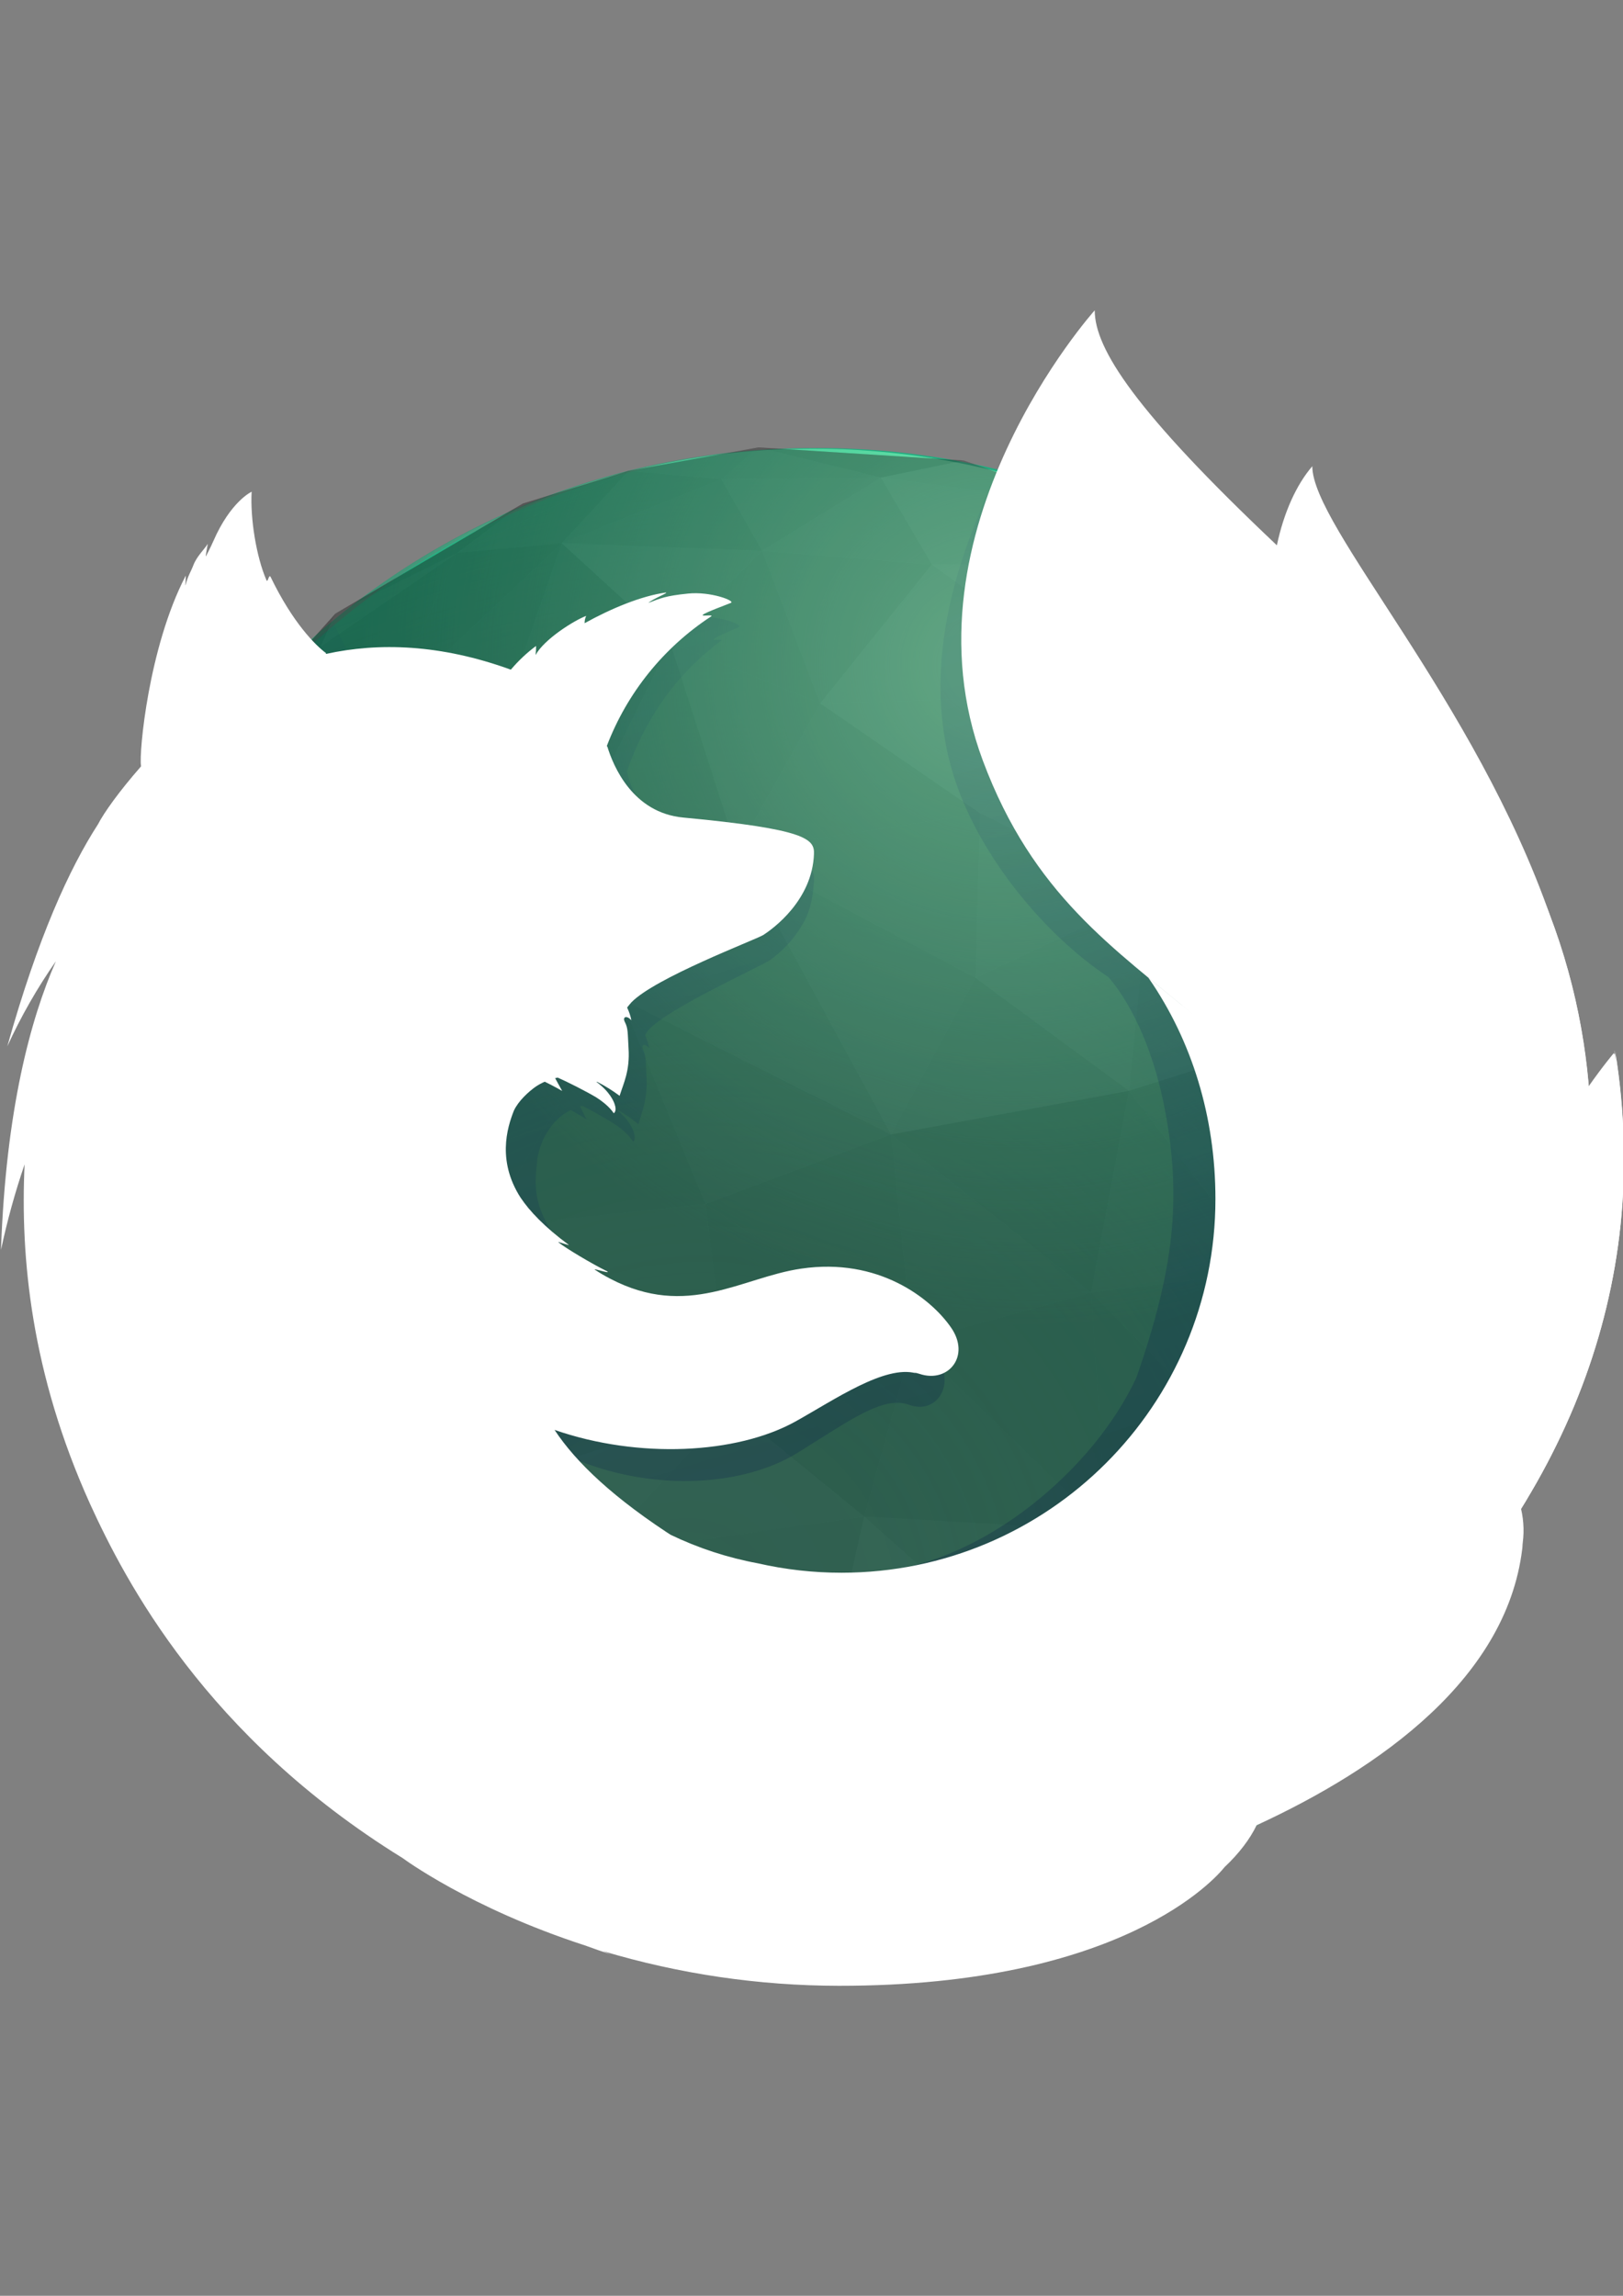 <?xml version="1.0" encoding="utf-8"?>
<!-- Generator: Adobe Illustrator 16.0.0, SVG Export Plug-In . SVG Version: 6.00 Build 0)  -->
<!DOCTYPE svg PUBLIC "-//W3C//DTD SVG 1.1//EN" "http://www.w3.org/Graphics/SVG/1.1/DTD/svg11.dtd">
<svg version="1.1" xmlns="http://www.w3.org/2000/svg" xmlns:xlink="http://www.w3.org/1999/xlink" x="0px" y="0px"
	 width="595.281px" height="841.891px" viewBox="0 0 595.281 841.891" enable-background="new 0 0 595.281 841.891"
	 xml:space="preserve">
<rect x="0" y="0" width="595.281" height="841.891" fill="#808080" stroke="none"/>
<g id="svg2" inkscape:version="0.48.0 r9654" sodipodi:docname="firefox-logo-focus.svg" xmlns:dc="http://purl.org/dc/elements/1.1/" xmlns:cc="http://creativecommons.org/ns#" xmlns:rdf="http://www.w3.org/1999/02/22-rdf-syntax-ns#" xmlns:svg="http://www.w3.org/2000/svg" xmlns:sodipodi="http://sodipodi.sourceforge.net/DTD/sodipodi-0.dtd" xmlns:inkscape="http://www.inkscape.org/namespaces/inkscape">
	<path id="path71" inkscape:connector-curvature="0" fill="#3F9276" d="M297.788,721.279c153.126,0,277.169-124.717,277.169-278.48
		c0-153.763-124.043-278.48-277.019-278.48c-152.977,0-277.02,124.679-277.02,278.462
		C20.605,596.713,144.811,721.279,297.788,721.279z"/>
	
		<radialGradient id="path73_1_" cx="-7861.732" cy="7725.664" r="650.779" fx="-7902.498" fy="7725.664" gradientTransform="matrix(0.768 0 0 -0.762 6319.355 6475.202)" gradientUnits="userSpaceOnUse">
		<stop  offset="0.03" style="stop-color:#17B280;stop-opacity:0"/>
		<stop  offset="0.15" style="stop-color:#17B280;stop-opacity:0.01"/>
		<stop  offset="0.26" style="stop-color:#17B280;stop-opacity:0.06"/>
		<stop  offset="0.37" style="stop-color:#17B280;stop-opacity:0.13"/>
		<stop  offset="0.48" style="stop-color:#17B280;stop-opacity:0.24"/>
		<stop  offset="0.59" style="stop-color:#17B280;stop-opacity:0.37"/>
		<stop  offset="0.69" style="stop-color:#17B280;stop-opacity:0.54"/>
		<stop  offset="0.8" style="stop-color:#17B280;stop-opacity:0.74"/>
		<stop  offset="0.9" style="stop-color:#17B280;stop-opacity:0.96"/>
		<stop  offset="0.92" style="stop-color:#17B280"/>
	</radialGradient>
	<path id="path73" inkscape:connector-curvature="0" fill="url(#path73_1_)" d="M300.218,721.279
		c153.127,0,277.17-124.717,277.17-278.48s-124.043-278.481-277.02-278.481c-152.977,0-277.02,124.68-277.02,278.461
		C23.037,596.713,147.242,721.279,300.218,721.279L300.218,721.279z"/>
	
		<radialGradient id="path75_1_" cx="-7584.857" cy="8881.543" r="650.782" fx="-7625.623" fy="8881.543" gradientTransform="matrix(0.768 0 0 -0.762 6218.011 7011.593)" gradientUnits="userSpaceOnUse">
		<stop  offset="0.03" style="stop-color:#7BF0B6"/>
		<stop  offset="0.11" style="stop-color:#7BF0B6;stop-opacity:0.81"/>
		<stop  offset="0.25" style="stop-color:#7BF0B6;stop-opacity:0.47"/>
		<stop  offset="0.36" style="stop-color:#7BF0B6;stop-opacity:0.22"/>
		<stop  offset="0.45" style="stop-color:#7BF0B6;stop-opacity:0.06"/>
		<stop  offset="0.49" style="stop-color:#7BF0B6;stop-opacity:0"/>
	</radialGradient>
	<path id="path75" inkscape:connector-curvature="0" fill="url(#path75_1_)" d="M297.852,721.48
		c153.126,0,277.169-124.717,277.169-278.48c0-153.763-124.043-278.48-277.02-278.48S20.98,289.199,20.98,442.981
		C20.668,596.914,144.874,721.48,297.852,721.48z"/>
	
		<linearGradient id="path79_1_" gradientUnits="userSpaceOnUse" x1="810.367" y1="179.274" x2="810.367" y2="179.274" gradientTransform="matrix(0.624 0 0 -0.624 0.186 727.471)">
		<stop  offset="0" style="stop-color:#000F43;stop-opacity:0.3"/>
		<stop  offset="0.35" style="stop-color:#00165A;stop-opacity:0.17"/>
		<stop  offset="1" style="stop-color:#002079;stop-opacity:0"/>
	</linearGradient>
	<path id="path79" inkscape:connector-curvature="0" opacity="0.4" fill="url(#path79_1_)" enable-background="new    " d="
		M506.179,615.532"/>
	
		<linearGradient id="path81_1_" gradientUnits="userSpaceOnUse" x1="810.367" y1="179.274" x2="810.367" y2="179.274" gradientTransform="matrix(0.624 0 0 -0.624 0.186 727.471)">
		<stop  offset="0" style="stop-color:#000F43;stop-opacity:0.4"/>
		<stop  offset="0.48" style="stop-color:#001962;stop-opacity:0.17"/>
		<stop  offset="1" style="stop-color:#002079;stop-opacity:0"/>
	</linearGradient>
	<path id="path81" inkscape:connector-curvature="0" opacity="0.4" fill="url(#path81_1_)" enable-background="new    " d="
		M506.179,615.532"/>
	
		<radialGradient id="path83_1_" cx="535.137" cy="585.17" r="654.235" gradientTransform="matrix(0.624 0 0 -0.624 0.186 727.471)" gradientUnits="userSpaceOnUse">
		<stop  offset="0.78" style="stop-color:#FFFFFF"/>
		<stop  offset="1" style="stop-color:#FFFFFF"/>
	</radialGradient>
	<path id="path83" inkscape:connector-curvature="0" fill="url(#path83_1_)" d="M559.572,549.908
		c0.655-1.087,1.301-2.176,1.93-3.267l0.08-0.144c0.625-1.081,1.248-2.167,1.873-3.247l0.082-0.15
		c0.623-1.079,1.211-2.166,1.805-3.259l0.105-0.192c0.586-1.081,1.162-2.154,1.729-3.234l0.105-0.2
		c0.569-1.082,1.127-2.162,1.674-3.24l0.117-0.236c0.543-1.074,1.073-2.148,1.604-3.229l0.131-0.269
		c0.519-1.067,1.037-2.143,1.543-3.216l0.138-0.301c0.5-1.066,0.992-2.129,1.475-3.195l0.148-0.331
		c0.475-1.055,0.944-2.112,1.412-3.18l0.161-0.373c0.455-1.05,0.898-2.1,1.343-3.153l0.17-0.418c0.418-1.043,0.83-2.086,1.248-3.122
		l0.174-0.443c0.42-1.043,0.824-2.08,1.219-3.122l0.182-0.48c0.396-1.027,0.777-2.068,1.148-3.121l0.188-0.525
		c0.365-1.022,0.729-2.05,1.086-3.078l0.188-0.549c0.35-1.021,0.693-2.042,1.029-3.065l0.188-0.624
		c0.332-1.013,0.625-2.023,0.969-3.041l0.188-0.624c0.305-1.006,0.623-2.012,0.904-3.022l0.188-0.668
		c0.287-0.999,0.574-1.998,0.85-2.997c0.068-0.243,0.132-0.487,0.193-0.737c0.269-0.979,0.531-1.96,0.781-2.945
		c0.068-0.264,0.131-0.525,0.199-0.793c0.244-0.968,0.485-1.937,0.725-2.91c0.068-0.281,0.131-0.563,0.193-0.843
		c0.225-0.955,0.448-1.917,0.662-2.872l0.188-0.881c0.205-0.949,0.412-1.873,0.623-2.854c0.063-0.306,0.119-0.624,0.182-0.918
		c0.188-0.942,0.381-1.873,0.558-2.834c0.063-0.318,0.11-0.625,0.174-0.962c0.176-0.931,0.344-1.873,0.506-2.804l0.168-1.013
		c0.156-0.924,0.307-1.873,0.451-2.766c0.055-0.35,0.1-0.706,0.154-1.056c0.139-0.911,0.274-1.823,0.399-2.741
		c0.051-0.374,0.094-0.749,0.146-1.123c0.116-0.895,0.235-1.792,0.342-2.691c0.051-0.394,0.088-0.787,0.133-1.181
		c0.1-0.88,0.205-1.761,0.299-2.647c0.043-0.418,0.082-0.836,0.119-1.247c0.086-0.862,0.168-1.725,0.242-2.586
		c0.039-0.432,0.07-0.867,0.102-1.299c0.068-0.854,0.144-1.705,0.199-2.561c0.031-0.449,0.058-0.898,0.08-1.35
		c0.057-0.843,0.113-1.686,0.156-2.496c0-0.47,0.045-0.943,0.063-1.411c0.037-0.824,0.082-1.648,0.113-2.498
		c0-0.487,0-0.975,0.043-1.461c0-0.818,0.057-1.63,0.068-2.447v-7.83c0-0.562,0-1.124-0.037-1.686c0-0.755,0-1.505-0.049-2.267
		c0-0.587-0.045-1.167-0.063-1.754c0-0.737-0.051-1.474-0.082-2.21c0-0.593-0.063-1.18-0.094-1.773
		c-0.037-0.737-0.074-1.467-0.119-2.204c-0.037-0.625-0.086-1.249-0.131-1.873c-0.043-0.625-0.094-1.417-0.148-2.129
		c-0.057-0.712-0.112-1.311-0.17-1.967c-0.057-0.655-0.11-1.361-0.174-2.042c-0.063-0.681-0.145-1.38-0.213-2.067
		s-0.131-1.299-0.199-1.955c-0.067-0.655-0.176-1.467-0.264-2.198c-0.074-0.625-0.143-1.249-0.217-1.835
		c-0.107-0.843-0.228-1.686-0.344-2.529c-0.068-0.506-0.132-1.012-0.207-1.518c-0.193-1.355-0.406-2.71-0.623-4.064
		c-0.332-2.036,0.131,1.055,0.272,3.009c-0.262-1.648-0.449-2.56-0.449-2.56s-3.803,4.415-9.516,12.569"/>
	<polygon opacity="0.24" fill="#1B1B1B" points="571.682,386.042 559.027,343.931 522.836,275.447 481.441,231.691 437.486,200.228 
		399.324,185.206 353.537,168.876 278.15,164.061 230.612,172.665 191.822,184.627 122.995,225.019 79.975,273.135 40.312,337.738 
		24.711,392.715 21.795,476.121 36.667,532.991 69.477,597.737 92.616,629.014 124.615,658.428 164.577,685.536 213.859,707.03 
		296.324,716.737 339.389,717.939 403.119,699.94 460.084,668.589 496.736,637.238 525.154,603.239 565.334,524.369 574.205,470.42 
			"/>
	<polygon opacity="0.24" fill="#363636" points="279.527,201.966 245.771,235.554 300.842,257.939 	"/>
	<polygon opacity="0.24" fill="#424242" points="300.842,257.939 279.527,201.966 341.813,206.994 	"/>
	<polygon opacity="0.24" fill="#515151" points="300.842,257.939 407.469,254.7 341.813,206.994 	"/>
	<polygon opacity="0.24" fill="#5E5E5E" points="407.469,254.7 341.813,206.994 399.549,206.639 	"/>
	<polygon opacity="0.24" fill="#6B6B6B" points="407.469,254.7 468.184,250.725 399.549,206.639 	"/>
	<polygon opacity="0.24" fill="#585858" points="468.184,250.725 399.549,206.639 433.666,202.994 	"/>
	<polygon opacity="0.24" fill="#5E5E5E" points="468.184,250.725 433.666,202.994 481.441,231.691 	"/>
	<polygon opacity="0.24" fill="#515151" points="513.889,279.952 468.184,250.725 481.441,231.691 	"/>
	<polygon opacity="0.24" fill="#494949" points="468.184,250.725 460.539,283.422 502.344,300.175 	"/>
	<polygon opacity="0.24" fill="#454545" points="468.184,250.725 513.889,279.952 502.344,300.175 	"/>
	<polygon opacity="0.24" fill="#5E5E5E" points="407.469,254.7 468.184,250.725 460.539,283.422 	"/>
	<polygon opacity="0.24" fill="#585858" points="407.469,254.7 460.539,283.422 421.236,328.561 	"/>
	<polygon opacity="0.24" fill="#4F4F4F" points="407.469,254.7 359.5,298.238 421.236,328.561 	"/>
	<polygon opacity="0.24" fill="#4F4F4F" points="300.842,257.939 407.469,254.7 359.5,298.238 	"/>
	<polygon opacity="0.24" fill="#515151" points="421.236,328.561 460.539,283.422 489.572,339.881 	"/>
	<polygon opacity="0.24" fill="#474747" points="460.539,283.422 489.572,339.881 502.344,300.175 	"/>
	<polygon opacity="0.24" fill="#3E3E3E" points="489.572,339.881 502.344,300.175 532.76,372.722 	"/>
	<polygon opacity="0.24" fill="#343434" points="502.344,300.175 548.697,334.218 532.76,372.722 	"/>
	<polygon opacity="0.24" fill="#373737" points="502.344,300.175 548.697,334.218 513.889,279.952 	"/>
	<polygon opacity="0.24" fill="#2F2F2F" points="513.889,279.952 522.836,275.447 548.697,334.218 	"/>
	<polygon opacity="0.24" fill="#161616" points="548.697,334.218 559.027,343.931 522.836,275.447 	"/>
	<polygon opacity="0.24" fill="#3B3B3B" points="513.889,279.952 522.836,275.447 481.441,231.691 	"/>
	<polygon opacity="0.24" fill="#181818" points="569.357,418.944 559.027,343.931 571.682,386.042 569.189,418.944 	"/>
	<polygon opacity="0.24" fill="#1B1B1B" points="548.697,334.218 569.357,418.944 559.027,343.931 	"/>
	<polygon opacity="0.24" fill="#161616" points="532.76,372.722 569.357,418.944 548.697,334.218 	"/>
	<polygon opacity="0.24" fill="#202020" points="569.189,418.944 571.682,386.042 574.205,470.42 569.357,418.944 	"/>
	<polygon opacity="0.24" fill="#343434" points="563.227,485.622 574.205,470.42 569.357,418.944 	"/>
	<polygon opacity="0.24" fill="#343434" points="565.334,524.369 556.555,528.611 574.205,470.42 	"/>
	<polygon opacity="0.24" fill="#272727" points="556.555,528.611 574.205,470.42 563.227,485.622 	"/>
	<polygon opacity="0.24" fill="#202020" points="563.227,485.622 569.357,418.944 550.555,441.188 	"/>
	<polygon opacity="0.24" fill="#2F2F2F" points="556.555,528.611 563.227,485.622 526.961,546.742 	"/>
	<polygon opacity="0.24" fill="#1B1B1B" points="532.76,372.722 569.357,418.944 550.555,441.188 	"/>
	<polygon opacity="0.24" fill="#1F1F1F" points="563.227,485.622 550.555,441.188 531.434,495.921 	"/>
	<polygon opacity="0.24" fill="#222222" points="526.961,546.742 563.227,485.622 531.434,495.921 	"/>
	<polygon opacity="0.24" fill="#3B3B3B" points="525.154,603.239 565.334,524.369 556.555,528.611 	"/>
	<polygon opacity="0.24" fill="#3B3B3B" points="525.154,603.239 556.555,528.611 527.178,583.009 	"/>
	<polygon opacity="0.24" fill="#2B2B2B" points="527.178,583.009 556.555,528.611 526.961,546.742 	"/>
	<polygon opacity="0.24" fill="#343434" points="496.736,637.238 527.178,583.009 525.154,603.239 	"/>
	<polyline opacity="0.24" fill="#444444" points="458.002,655.101 496.736,637.238 460.084,668.589 458.002,655.101 	"/>
	<polygon opacity="0.24" fill="#343434" points="496.736,637.238 527.178,583.009 458.002,655.101 	"/>
	<polygon opacity="0.24" fill="#353535" points="458.002,655.101 460.084,668.589 427.779,678.607 	"/>
	<polygon opacity="0.24" fill="#444444" points="403.119,699.94 427.779,678.607 460.084,668.589 	"/>
	<polygon opacity="0.24" fill="#444444" points="403.119,699.94 427.779,678.607 347.631,708.576 	"/>
	<polygon opacity="0.24" fill="#444444" points="339.389,717.939 403.119,699.94 347.631,708.576 	"/>
	<polygon opacity="0.24" fill="#444444" points="296.324,716.737 339.389,717.939 347.631,708.576 	"/>
	<polygon opacity="0.24" fill="#4F4F4F" points="213.859,707.03 209.155,699.511 296.324,716.737 	"/>
	<polygon opacity="0.24" fill="#3F3F3F" points="213.859,707.03 209.155,699.511 164.577,685.536 	"/>
	<polygon opacity="0.24" fill="#3F3F3F" points="124.615,658.428 92.616,629.014 164.577,685.536 	"/>
	<polygon opacity="0.24" fill="#464646" points="92.616,629.014 69.477,597.737 84.847,602.809 	"/>
	<polygon opacity="0.24" fill="#3B3B3B" points="92.616,629.014 164.577,685.536 141.039,655.443 	"/>
	<polygon opacity="0.24" fill="#3F3F3F" points="92.616,629.014 141.039,655.443 84.847,602.809 	"/>
	<polygon opacity="0.24" fill="#353535" points="141.039,655.443 209.155,699.511 164.577,685.536 	"/>
	<polygon opacity="0.24" fill="#3B3B3B" points="141.039,655.443 209.155,699.511 210.283,673.599 	"/>
	<polygon opacity="0.24" fill="#3B3B3B" points="246.182,690.427 209.155,699.511 210.283,673.599 	"/>
	<polygon opacity="0.24" fill="#515151" points="84.847,602.809 69.477,597.737 59.196,551.583 	"/>
	<polygon opacity="0.24" fill="#6B6B6B" points="69.477,597.737 36.667,532.991 59.196,551.583 	"/>
	<polyline opacity="0.24" fill="#4F4F4F" points="25.876,463.292 59.196,551.583 36.667,532.991 	"/>
	<polygon opacity="0.24" fill="#555555" points="36.667,532.991 21.795,476.121 25.876,463.292 	"/>
	<polygon opacity="0.24" fill="#323232" points="25.876,463.292 21.795,476.121 24.711,392.715 	"/>
	<polygon opacity="0.24" fill="#272727" points="40.312,337.738 50.518,333.944 24.711,392.715 	"/>
	<polygon opacity="0.24" fill="#2F2F2F" points="24.711,392.715 44.25,389.07 50.518,333.944 	"/>
	<polygon opacity="0.24" fill="#353535" points="25.876,463.292 24.711,392.715 44.25,389.07 	"/>
	<polygon opacity="0.24" fill="#333333" points="44.25,389.07 42.935,449.293 25.876,463.292 	"/>
	<polygon opacity="0.24" fill="#262626" points="79.975,273.135 50.518,333.944 40.312,337.738 	"/>
	<polygon opacity="0.24" fill="#0C0C0C" points="79.975,273.135 117.6,237.118 122.995,225.019 	"/>
	<polygon opacity="0.24" fill="#212121" points="122.995,225.019 167.76,202.708 117.6,237.118 	"/>
	<polyline opacity="0.24" fill="#111111" points="122.995,225.019 191.822,184.627 167.76,202.708 122.995,225.019 	"/>
	<polygon opacity="0.24" fill="#1F1F1F" points="167.76,202.708 230.612,172.665 191.822,184.627 	"/>
	<polygon opacity="0.24" fill="#1F1F1F" points="230.612,172.665 206.04,199.206 167.76,202.708 	"/>
	<polygon opacity="0.24" fill="#2A2A2A" points="206.04,199.206 264.586,175.73 230.612,172.665 	"/>
	<polygon opacity="0.24" fill="#323232" points="278.15,164.061 230.612,172.665 264.586,175.73 	"/>
	<polyline opacity="0.24" fill="#393939" points="323.109,175.145 264.586,175.73 278.15,164.061 	"/>
	<polygon opacity="0.24" fill="#2A2A2A" points="278.15,164.061 353.537,168.876 323.109,175.145 	"/>
	<polygon opacity="0.24" fill="#515151" points="323.109,175.145 353.537,168.876 399.324,185.206 	"/>
	<polygon opacity="0.24" fill="#4C4C4C" points="433.666,202.994 399.324,185.206 437.486,200.228 	"/>
	<polygon opacity="0.24" fill="#4E4E4E" points="433.666,202.994 437.486,200.228 481.441,231.691 	"/>
	<polygon opacity="0.24" fill="#444444" points="209.155,699.511 296.324,716.737 246.182,690.427 	"/>
	<polygon opacity="0.24" fill="#3B3B3B" points="296.324,716.737 246.182,690.427 295.252,681.262 	"/>
	<polygon opacity="0.24" fill="#444444" points="347.631,708.576 296.324,716.737 295.252,681.262 	"/>
	<polygon opacity="0.24" fill="#404040" points="347.631,708.576 295.252,681.262 367.438,661.816 	"/>
	<polyline opacity="0.24" fill="#444444" points="427.779,678.607 347.631,708.576 367.438,661.816 	"/>
	<polygon opacity="0.24" fill="#353535" points="427.779,678.607 431.443,631.817 367.438,661.816 	"/>
	<polygon opacity="0.24" fill="#3B3B3B" points="427.779,678.607 431.443,631.817 458.002,655.101 	"/>
	<polygon opacity="0.24" fill="#353535" points="458.002,655.101 431.443,631.817 495.615,589.059 	"/>
	<polygon opacity="0.24" fill="#444444" points="458.002,655.101 495.615,589.059 527.178,583.009 	"/>
	<polygon opacity="0.24" fill="#222222" points="527.178,583.009 526.961,546.742 495.615,589.059 	"/>
	<polyline opacity="0.24" fill="#565656" points="399.324,185.206 399.549,206.639 433.666,202.994 	"/>
	<polygon opacity="0.24" fill="#555555" points="399.549,206.639 399.324,185.206 323.109,175.145 	"/>
	<polygon opacity="0.24" fill="#555555" points="323.109,175.145 341.813,206.994 399.549,206.639 	"/>
	<polygon opacity="0.24" fill="#454545" points="323.109,175.145 341.813,206.994 279.527,201.966 	"/>
	<polygon opacity="0.24" fill="#3B3B3B" points="264.586,175.73 279.527,201.966 323.109,175.145 	"/>
	<polygon opacity="0.24" fill="#303030" points="206.04,199.206 264.586,175.73 279.527,201.966 	"/>
	<polygon opacity="0.24" fill="#3B3B3B" points="245.771,235.554 206.04,199.206 279.527,201.966 	"/>
	<polygon opacity="0.24" fill="#121212" points="167.76,202.708 117.6,237.118 141.369,260.014 	"/>
	<polygon opacity="0.24" fill="#111111" points="206.04,199.206 141.369,260.014 167.76,202.708 	"/>
	<polygon opacity="0.24" fill="#171717" points="141.369,260.014 182.632,266.899 206.04,199.206 	"/>
	<polygon opacity="0.24" fill="#212121" points="182.632,266.899 206.04,199.206 245.771,235.554 	"/>
	<polygon opacity="0.24" fill="#111111" points="79.975,273.135 82.492,297.602 117.6,237.118 	"/>
	<polygon opacity="0.24" fill="#202020" points="50.518,333.944 79.975,273.135 82.492,297.602 	"/>
	<polygon opacity="0.24" fill="#141414" points="82.492,297.602 117.6,237.118 141.369,260.014 	"/>
	<polygon opacity="0.24" fill="#232323" points="80.367,350.037 82.492,297.602 50.518,333.944 	"/>
	<polygon opacity="0.24" fill="#202020" points="80.367,350.037 82.492,297.602 123.979,331.371 	"/>
	<polygon opacity="0.24" fill="#191919" points="123.979,331.371 141.369,260.014 82.492,297.602 	"/>
	<polygon opacity="0.24" fill="#111111" points="123.979,331.371 141.369,260.014 182.632,266.899 	"/>
	<polygon opacity="0.24" fill="#262626" points="44.25,389.07 50.518,333.944 80.367,350.037 	"/>
	<polygon opacity="0.24" fill="#3D3D3D" points="59.196,551.583 42.935,449.293 25.876,463.292 	"/>
	<polygon opacity="0.24" fill="#444444" points="84.847,602.809 59.196,551.583 86.685,555.452 	"/>
	<polygon opacity="0.24" fill="#404040" points="59.196,551.583 86.685,555.452 67.439,510.394 	"/>
	<polygon opacity="0.24" fill="#303030" points="59.196,551.583 42.935,449.293 67.439,510.394 	"/>
	<polygon opacity="0.24" fill="#333333" points="84.847,602.809 113.737,608.385 86.685,555.452 	"/>
	<polygon opacity="0.24" fill="#353535" points="84.847,602.809 141.039,655.443 113.737,608.385 	"/>
	<polygon opacity="0.24" fill="#444444" points="141.039,655.443 161.368,635.843 113.737,608.385 	"/>
	<polygon opacity="0.24" fill="#3B3B3B" points="141.039,655.443 210.283,673.599 161.368,635.843 	"/>
	<polygon opacity="0.24" fill="#444444" points="210.283,673.599 246.182,690.427 295.252,681.262 	"/>
	<polygon opacity="0.24" fill="#343434" points="210.283,673.599 233.752,624.329 295.252,681.262 	"/>
	<polygon opacity="0.24" fill="#2F2F2F" points="42.935,449.293 83.04,449.236 44.25,389.07 	"/>
	<polygon opacity="0.24" fill="#202020" points="44.25,389.07 83.04,449.236 80.367,350.037 	"/>
	<polygon opacity="0.24" fill="#3B3B3B" points="42.935,449.293 67.439,510.394 83.04,449.236 	"/>
	<polygon opacity="0.24" fill="#313131" points="67.439,510.394 83.04,449.236 102.435,497.56 	"/>
	<polygon opacity="0.24" fill="#333333" points="86.685,555.452 102.435,497.56 67.439,510.394 	"/>
	<polygon opacity="0.24" fill="#343434" points="86.685,555.452 161.057,601.663 102.435,497.56 	"/>
	<polygon opacity="0.24" fill="#3B3B3B" points="113.737,608.385 161.057,601.663 86.685,555.452 	"/>
	<polygon opacity="0.24" fill="#404040" points="161.368,635.843 161.057,601.663 113.737,608.385 	"/>
	<polygon opacity="0.24" fill="#343434" points="161.368,635.843 161.057,601.663 233.752,624.329 	"/>
	<polygon opacity="0.24" fill="#343434" points="161.368,635.843 210.283,673.599 233.752,624.329 	"/>
	<polygon opacity="0.24" fill="#2C2C2C" points="295.252,681.262 301.428,625.102 233.752,624.329 	"/>
	<polygon opacity="0.24" fill="#373737" points="295.252,681.262 301.428,625.102 367.438,661.816 	"/>
	<polygon opacity="0.24" fill="#292929" points="367.438,661.816 364.871,598.685 301.428,625.102 	"/>
	<polygon opacity="0.24" fill="#343434" points="367.438,661.816 364.871,598.685 431.443,631.817 	"/>
	<polygon opacity="0.24" fill="#202020" points="364.871,598.685 406.061,561.277 431.443,631.817 	"/>
	<polygon opacity="0.24" fill="#1B1B1B" points="431.443,631.817 462.582,537.26 406.061,561.277 	"/>
	<polygon opacity="0.24" fill="#2F2F2F" points="495.615,589.059 431.443,631.817 462.582,537.26 	"/>
	<polygon opacity="0.24" fill="#222222" points="495.615,589.059 526.961,546.742 462.582,537.26 	"/>
	<polygon opacity="0.24" fill="#171717" points="526.961,546.742 462.582,537.26 531.434,495.921 	"/>
	<polyline opacity="0.24" fill="#181818" points="550.555,441.188 505.752,409.207 531.434,495.921 550.555,441.188 	"/>
	<polygon opacity="0.24" fill="#121212" points="550.555,441.188 532.76,372.722 505.752,409.207 	"/>
	<polygon opacity="0.24" fill="#121212" points="462.582,537.26 531.434,495.921 464.699,466.134 	"/>
	<polygon opacity="0.24" fill="#111111" points="462.582,537.26 400.178,474.027 406.061,561.277 	"/>
	<polygon opacity="0.24" fill="#222222" points="364.871,598.685 316.959,556.144 406.061,561.277 	"/>
	<polygon opacity="0.24" fill="#2F2F2F" points="364.871,598.685 301.428,625.102 316.959,556.144 	"/>
	<polygon opacity="0.24" fill="#333333" points="233.752,624.329 301.428,625.102 217.784,570.249 	"/>
	<polygon opacity="0.24" fill="#2E2E2E" points="233.752,624.329 217.784,570.249 161.057,601.663 	"/>
	<polygon opacity="0.24" fill="#2B2B2B" points="161.057,601.663 171.667,546.742 217.784,570.249 	"/>
	<polygon opacity="0.24" fill="#2E2E2E" points="171.667,546.742 102.435,497.56 161.057,601.663 	"/>
	<polygon opacity="0.24" fill="#202020" points="301.428,625.102 316.959,556.144 217.784,570.249 	"/>
	<polygon opacity="0.24" fill="#242424" points="83.04,449.236 102.934,385.55 80.367,350.037 	"/>
	<polygon opacity="0.24" fill="#202020" points="80.367,350.037 102.934,385.55 123.979,331.371 	"/>
	<polygon opacity="0.24" fill="#171717" points="123.979,331.371 211.292,305.851 182.632,266.899 	"/>
	<polygon opacity="0.24" fill="#111111" points="123.979,331.371 211.292,305.851 165.175,400.328 	"/>
	<polygon opacity="0.24" fill="#171717" points="462.582,537.26 400.178,474.027 464.699,466.134 	"/>
	<polygon opacity="0.24" fill="#111111" points="531.434,495.921 505.752,409.207 464.699,466.134 	"/>
	<polygon opacity="0.24" fill="#111111" points="406.061,561.277 334.697,492.089 400.178,474.027 	"/>
	<polygon opacity="0.24" fill="#171717" points="316.959,556.144 406.061,561.277 334.697,492.089 	"/>
	<polygon opacity="0.24" fill="#121212" points="316.959,556.144 268.157,516.294 334.697,492.089 	"/>
	<polygon opacity="0.24" fill="#2E2E2E" points="505.752,409.207 532.76,372.722 489.572,339.881 	"/>
	<polygon opacity="0.24" fill="#191919" points="123.979,331.371 165.175,400.328 102.934,385.55 	"/>
	<polygon opacity="0.24" fill="#202020" points="102.934,385.55 165.175,400.328 123.083,466.807 	"/>
	<polygon opacity="0.24" fill="#1F1F1F" points="211.292,305.851 245.771,235.554 182.632,266.899 	"/>
	<polyline opacity="0.24" fill="#202020" points="123.083,466.807 102.934,385.55 83.04,449.236 	"/>
	<polygon opacity="0.24" fill="#313131" points="83.04,449.236 123.083,466.807 102.435,497.56 	"/>
	<polygon opacity="0.24" fill="#2B2B2B" points="123.083,466.807 171.667,546.742 102.435,497.56 	"/>
	<polygon opacity="0.24" fill="#222222" points="171.667,546.742 178.159,450.028 123.083,466.807 	"/>
	<polygon opacity="0.24" fill="#1B1B1B" points="171.667,546.742 268.157,516.294 178.159,450.028 	"/>
	<polygon opacity="0.24" fill="#171717" points="268.157,516.294 258.755,441.523 178.159,450.028 	"/>
	<polygon opacity="0.24" fill="#131313" points="334.697,492.089 268.157,516.294 258.755,441.523 	"/>
	<polygon opacity="0.24" fill="#111111" points="258.755,441.523 326.811,415.998 334.697,492.089 	"/>
	<polygon opacity="0.24" fill="#222222" points="217.784,570.249 316.959,556.144 268.157,516.294 	"/>
	<polygon opacity="0.24" fill="#272727" points="217.784,570.249 171.667,546.742 268.157,516.294 	"/>
	<polygon opacity="0.24" fill="#272727" points="211.292,305.851 270.393,312.119 245.771,235.554 	"/>
	<polygon opacity="0.24" fill="#393939" points="300.842,257.939 245.771,235.554 270.393,312.119 	"/>
	<polygon opacity="0.24" fill="#3C3C3C" points="300.842,257.939 359.5,298.238 270.393,312.119 	"/>
	<polygon opacity="0.24" fill="#323232" points="270.393,312.119 357.799,358.597 326.811,415.998 	"/>
	<polygon opacity="0.24" fill="#3C3C3C" points="357.799,358.597 359.5,298.238 270.393,312.119 	"/>
	<polygon opacity="0.24" fill="#444444" points="357.799,358.597 359.5,298.238 421.236,328.561 	"/>
	<polygon opacity="0.24" fill="#262626" points="270.393,312.119 326.811,415.998 227.858,366.298 	"/>
	<polygon opacity="0.24" fill="#1C1C1C" points="258.755,441.523 326.811,415.998 227.858,366.298 	"/>
	<polygon opacity="0.24" fill="#2F2F2F" points="326.811,415.998 414.084,400.017 357.799,358.597 	"/>
	<polygon opacity="0.24" fill="#404040" points="421.236,328.561 414.084,400.017 357.799,358.597 	"/>
	<polygon opacity="0.24" fill="#393939" points="421.236,328.561 462.432,384.659 414.084,400.017 	"/>
	<polygon opacity="0.24" fill="#444444" points="489.572,339.881 421.236,328.561 462.432,384.659 	"/>
	<polygon opacity="0.24" fill="#333333" points="462.432,384.659 505.752,409.207 489.572,339.881 	"/>
	<polygon opacity="0.24" fill="#1F1F1F" points="464.699,466.134 505.752,409.207 462.432,384.659 	"/>
	<polygon opacity="0.24" fill="#1F1F1F" points="464.699,466.134 462.432,384.659 414.084,400.017 	"/>
	<polyline opacity="0.24" fill="#1B1B1B" points="414.084,400.017 400.178,474.027 464.699,466.134 	"/>
	<polygon opacity="0.24" fill="#121212" points="326.811,415.998 414.084,400.017 400.178,474.027 	"/>
	<polygon opacity="0.24" fill="#171717" points="334.697,492.089 400.178,474.027 326.811,415.998 	"/>
	<polygon opacity="0.24" fill="#181818" points="211.292,305.851 227.858,366.298 270.393,312.119 	"/>
	<polygon opacity="0.24" fill="#191919" points="211.292,305.851 165.175,400.328 227.858,366.298 	"/>
	<polygon opacity="0.24" fill="#111111" points="227.858,366.298 178.159,450.028 258.755,441.523 	"/>
	<polygon opacity="0.24" fill="#131313" points="178.159,450.028 227.858,366.298 165.175,400.328 	"/>
	<polygon opacity="0.24" fill="#1B1B1B" points="123.083,466.807 165.175,400.328 178.159,450.028 	"/>
</g>
<g id="Layer_2">
	<g id="Layer_2_1_">
		<g id="Layer_1-2">
			<g id="Layer_2-2">
				<g id="Focus_copy">
					<g opacity="0.4">
						
							<linearGradient id="SVGID_1_" gradientUnits="userSpaceOnUse" x1="524.997" y1="305.734" x2="301.657" y2="1036.313" gradientTransform="matrix(0.624 0 0 -0.624 0.186 727.471)">
							<stop  offset="0" style="stop-color:#000F43;stop-opacity:0.3"/>
							<stop  offset="0.35" style="stop-color:#00165A;stop-opacity:0.17"/>
							<stop  offset="1" style="stop-color:#002079;stop-opacity:0"/>
						</linearGradient>
						<path fill="url(#SVGID_1_)" d="M506.539,615.588c-5.99,4.226-12.275,8.021-18.807,11.353
							c8.651-12.688,16.633-25.817,23.914-39.339c5.905-6.536,11.319-12.894,15.729-19.762c2.148-3.378,4.564-7.543,7.131-12.376
							c15.562-28.035,32.719-73.403,33.205-120.009v-3.534c0.082-11.697-1.113-23.37-3.563-34.809
							c0.122,0.894,0.235,1.786,0.35,2.679c-0.139-0.687-0.256-1.379-0.4-2.066c0.23,1.249,0.412,2.498,0.625,3.746
							c3.178,26.986,0.918,53.305-10.416,72.71c-0.18,0.281-0.36,0.549-0.543,0.824c5.875-29.49,7.842-62.059,1.305-94.657
							c0,0-2.614-15.848-22.09-63.963c-11.239-27.692-31.114-50.401-48.703-66.941c-15.416-19.076-29.416-31.844-37.133-39.999
							c-16.123-16.971-22.879-29.703-25.656-38.007c-2.403-1.205-33.182-31.101-35.622-32.238
							c-13.431,20.824-55.671,85.961-35.591,146.827c9.104,27.58,32.138,56.196,56.238,72.269
							c1.057,1.211,14.361,15.609,20.662,48.179c6.525,33.622,3.121,59.854-10.328,98.653
							c-15.791,34.035-56.207,67.678-94.106,71.118c-80.967,7.354-110.613-40.654-110.613-40.654
							c28.936,11.539,60.922,9.147,80.373-2.822c19.605-12.132,31.463-21.123,41.092-17.576c9.479,3.483,17.059-6.774,10.252-17.39
							c-10.703-16.483-30.219-24.98-49.576-21.586c-19.625,3.19-37.607,18.732-63.32,3.678c-1.664-0.966-3.275-2.021-4.827-3.158
							c-1.692-1.118,5.515,1.697,3.828,0.431c-4.995-2.716-13.86-8.643-16.159-10.752c-0.381-0.351,3.885,1.361,3.504,1.012
							c-24.047-19.8-21.043-33.175-20.287-41.565c0.623-6.711,4.994-15.311,12.332-18.8c3.553,1.942,5.77,3.421,5.77,3.421
							s-1.518-3.122-2.335-4.732c0.288-0.125,0.562-0.094,0.851-0.213c2.909,1.405,9.365,5.059,12.743,7.287
							c4.415,3.122,5.826,5.895,5.826,5.895s1.161-0.625,0.3-3.354c-0.313-1.111-1.654-4.65-6.025-8.223h0.274
							c2.617,1.484,5.097,3.197,7.412,5.119c1.249-4.482,3.453-9.166,2.966-17.539c-0.299-5.889-0.162-7.411-1.199-9.684
							c-0.93-1.955,0.52-2.717,2.137-0.688c-0.275-1.59-0.738-3.141-1.381-4.621v-0.15c2.018-7.018,42.615-25.263,45.582-27.398
							c4.855-3.43,8.927-7.852,11.944-12.974c2.261-3.597,3.959-8.648,4.371-16.303c0.225-5.52-2.348-9.197-43.401-13.5
							c-11.24-1.105-17.814-9.241-21.561-16.746c-0.682-1.617-1.38-3.084-2.079-4.546c-0.667-1.711-1.2-3.471-1.599-5.264
							c6.712-19.275,17.988-35.59,34.572-47.891c0.906-0.824-3.608,0.212-2.709-0.624c1.055-0.962,7.936-3.747,9.234-4.371
							c1.586-0.749-6.793-4.308-14.191-3.44c-7.537,0.849-9.135,1.749-13.156,3.453c1.667-1.661,6.975-3.84,5.732-3.828
							c-8.117,1.249-18.221,5.969-26.85,11.314c-0.02-0.932,0.158-1.857,0.52-2.716c-4.021,1.705-13.899,8.61-16.779,14.448
							c0.125-1.119,0.182-2.246,0.17-3.372c-3.064,2.555-5.827,5.449-8.236,8.629l-0.15,0.138
							c-23.328-9.366-43.852-9.99-61.222-5.794c-3.802-3.815-5.657-1.024-14.305-20.024c-0.587-1.143,0.45,1.13,0,0
							c-1.425-3.684,0.868,4.914,0,0c-14.536,11.47-33.667,24.47-42.853,33.648c-0.113,0.369,10.715-3.06,0,0
							c-3.746,1.074-3.498,3.297-4.064,23.415c-0.139,1.523,0,3.234-0.139,4.608c-7.336,9.366-12.332,17.258-14.224,21.361
							c-9.483,16.347-19.937,41.834-30.063,82.139c4.473-10.904,9.859-21.411,16.103-31.407
							c-8.423,21.397-16.565,54.997-18.188,106.733c2.035-10.678,4.646-21.236,7.824-31.632
							c-1.992,42.929,5.408,85.774,21.686,125.547c5.826,14.249,15.46,35.878,31.844,59.567
							c51.557,54.254,124.242,87.972,204.727,87.972C379.236,710.721,454.695,673.962,506.539,615.588z"/>
						
							<linearGradient id="SVGID_2_" gradientUnits="userSpaceOnUse" x1="540.927" y1="253.625" x2="349.487" y2="879.853" gradientTransform="matrix(0.624 0 0 -0.624 0.186 727.471)">
							<stop  offset="0" style="stop-color:#000F43;stop-opacity:0.4"/>
							<stop  offset="0.48" style="stop-color:#001962;stop-opacity:0.17"/>
							<stop  offset="1" style="stop-color:#002079;stop-opacity:0"/>
						</linearGradient>
						<path fill="url(#SVGID_2_)" d="M506.539,615.588c-5.99,4.226-12.275,8.021-18.807,11.353
							c8.651-12.688,16.633-25.817,23.914-39.339c5.905-6.536,11.319-12.894,15.729-19.762c2.148-3.378,4.564-7.543,7.131-12.376
							c15.562-28.035,32.719-73.403,33.205-120.009v-3.534c0.082-11.697-1.113-23.37-3.563-34.809
							c0.122,0.894,0.235,1.786,0.35,2.679c-0.139-0.687-0.256-1.379-0.4-2.066c0.23,1.249,0.412,2.498,0.625,3.746
							c3.178,26.986,0.918,53.305-10.416,72.71c-0.18,0.281-0.36,0.549-0.543,0.824c5.875-29.49,7.842-62.059,1.305-94.657
							c0,0-2.614-15.848-22.09-63.963c-11.239-27.692-31.114-50.401-48.703-66.941c-15.416-19.076-29.416-31.844-37.133-39.999
							c-16.123-16.971-22.879-29.703-25.656-38.007c-2.403-1.205-33.182-31.101-35.622-32.238
							c-13.431,20.824-55.671,85.961-35.591,146.827c9.104,27.58,32.138,56.196,56.238,72.269
							c1.057,1.211,14.361,15.609,20.662,48.179c6.525,33.622,3.121,59.854-10.328,98.653
							c-15.791,34.035-56.207,67.678-94.106,71.118c-80.967,7.354-110.613-40.654-110.613-40.654
							c28.936,11.539,60.922,9.147,80.373-2.822c19.605-12.132,31.463-21.123,41.092-17.576c9.479,3.483,17.059-6.774,10.252-17.39
							c-10.703-16.483-30.219-24.98-49.576-21.586c-19.625,3.19-37.607,18.732-63.32,3.678c-1.664-0.966-3.275-2.021-4.827-3.158
							c-1.692-1.118,5.515,1.697,3.828,0.431c-4.995-2.716-13.86-8.643-16.159-10.752c-0.381-0.351,3.885,1.361,3.504,1.012
							c-24.047-19.8-21.043-33.175-20.287-41.565c0.623-6.711,4.994-15.311,12.332-18.8c3.553,1.942,5.77,3.421,5.77,3.421
							s-1.518-3.122-2.335-4.732c0.288-0.125,0.562-0.094,0.851-0.213c2.909,1.405,9.365,5.059,12.743,7.287
							c4.415,3.122,5.826,5.895,5.826,5.895s1.161-0.625,0.3-3.354c-0.313-1.111-1.654-4.65-6.025-8.223h0.274
							c2.617,1.484,5.097,3.197,7.412,5.119c1.249-4.482,3.453-9.166,2.966-17.539c-0.299-5.889-0.162-7.411-1.199-9.684
							c-0.93-1.955,0.52-2.717,2.137-0.688c-0.275-1.59-0.738-3.141-1.381-4.621v-0.15c2.018-7.018,42.615-25.263,45.582-27.398
							c4.855-3.43,8.927-7.852,11.944-12.974c2.261-3.597,3.959-8.648,4.371-16.303c0.225-5.52-2.348-9.197-43.401-13.5
							c-11.24-1.105-17.814-9.241-21.561-16.746c-0.682-1.617-1.38-3.084-2.079-4.546c-0.667-1.711-1.2-3.471-1.599-5.264
							c6.712-19.275,17.988-35.59,34.572-47.891c0.906-0.824-3.608,0.212-2.709-0.624c1.055-0.962,7.936-3.747,9.234-4.371
							c1.586-0.749-6.793-4.308-14.191-3.44c-7.537,0.849-9.135,1.749-13.156,3.453c1.667-1.661,6.975-3.84,5.732-3.828
							c-8.117,1.249-18.221,5.969-26.85,11.314c-0.02-0.932,0.158-1.857,0.52-2.716c-4.021,1.705-13.899,8.61-16.779,14.448
							c0.125-1.119,0.182-2.246,0.17-3.372c-3.064,2.555-5.827,5.449-8.236,8.629l-0.15,0.138
							c-23.328-9.366-43.852-9.99-61.222-5.794c-3.802-3.815-5.657-1.024-14.305-20.024c-0.587-1.143,0.45,1.13,0,0
							c-1.425-3.684,0.868,4.914,0,0c-14.536,11.47-33.667,24.47-42.853,33.648c-0.113,0.369,10.715-3.06,0,0
							c-3.746,1.074-3.498,3.297-4.064,23.415c-0.139,1.523,0,3.234-0.139,4.608c-7.336,9.366-12.332,17.258-14.224,21.361
							c-9.483,16.347-19.937,41.834-30.063,82.139c4.473-10.904,9.859-21.411,16.103-31.407
							c-8.423,21.397-16.565,54.997-18.188,106.733c2.035-10.678,4.646-21.236,7.824-31.632
							c-1.992,42.929,5.408,85.774,21.686,125.547c5.826,14.249,15.46,35.878,31.844,59.567
							c51.557,54.254,124.242,87.972,204.727,87.972C379.236,710.721,454.695,673.962,506.539,615.588z"/>
					</g>
					
						<radialGradient id="SVGID_3_" cx="535.698" cy="585.081" r="654.249" gradientTransform="matrix(0.624 0 0 -0.624 0.186 727.471)" gradientUnits="userSpaceOnUse">
						<stop  offset="0.78" style="stop-color:#FFFFFF"/>
						<stop  offset="1" style="stop-color:#FFFFFF"/>
					</radialGradient>
					<path fill="url(#SVGID_3_)" d="M559.931,549.964c0.656-1.087,1.302-2.176,1.931-3.266l0.08-0.145
						c0.625-1.081,1.248-2.167,1.873-3.247l0.081-0.149c0.623-1.08,1.212-2.166,1.806-3.259l0.104-0.193
						c0.586-1.081,1.162-2.154,1.73-3.234l0.104-0.2c0.57-1.081,1.127-2.161,1.675-3.239l0.116-0.237
						c0.543-1.074,1.074-2.148,1.605-3.229l0.131-0.27c0.518-1.066,1.037-2.142,1.543-3.216l0.137-0.3
						c0.5-1.067,0.992-2.129,1.476-3.196l0.147-0.331c0.476-1.054,0.945-2.112,1.412-3.179l0.162-0.374
						c0.455-1.049,0.898-2.1,1.342-3.153l0.17-0.418c0.418-1.043,0.83-2.086,1.248-3.122l0.174-0.443
						c0.42-1.043,0.824-2.079,1.22-3.121l0.182-0.481c0.395-1.027,0.777-2.068,1.148-3.121l0.188-0.524
						c0.365-1.023,0.729-2.051,1.086-3.078l0.188-0.55c0.35-1.021,0.692-2.042,1.028-3.065l0.188-0.624
						c0.332-1.012,0.625-2.023,0.969-3.041l0.188-0.624c0.305-1.006,0.623-2.011,0.903-3.022l0.188-0.668
						c0.287-0.999,0.574-1.998,0.85-2.997c0.068-0.242,0.131-0.486,0.193-0.736c0.268-0.979,0.531-1.96,0.781-2.946
						c0.067-0.263,0.131-0.525,0.198-0.793c0.244-0.968,0.486-1.936,0.726-2.91c0.067-0.281,0.131-0.562,0.192-0.843
						c0.226-0.955,0.449-1.917,0.662-2.872l0.188-0.881c0.205-0.949,0.412-1.873,0.623-2.854c0.063-0.306,0.118-0.624,0.182-0.918
						c0.188-0.941,0.381-1.873,0.557-2.834c0.063-0.317,0.111-0.625,0.174-0.962c0.177-0.931,0.345-1.873,0.507-2.804l0.168-1.012
						c0.155-0.925,0.307-1.873,0.45-2.767c0.056-0.35,0.101-0.706,0.154-1.056c0.139-0.911,0.275-1.823,0.4-2.741
						c0.051-0.374,0.094-0.749,0.145-1.123c0.117-0.894,0.236-1.792,0.342-2.69c0.052-0.395,0.089-0.787,0.134-1.182
						c0.1-0.88,0.205-1.761,0.299-2.646c0.043-0.418,0.082-0.836,0.119-1.248c0.086-0.862,0.168-1.725,0.242-2.585
						c0.038-0.433,0.069-0.868,0.102-1.299c0.068-0.855,0.143-1.705,0.199-2.562c0.03-0.449,0.057-0.897,0.08-1.349
						c0.057-0.843,0.112-1.687,0.155-2.497c0-0.469,0.045-0.943,0.063-1.411c0.037-0.824,0.082-1.648,0.113-2.498
						c0-0.487,0-0.974,0.043-1.461c0-0.818,0.057-1.63,0.067-2.447v-7.83c0-0.561,0-1.123-0.037-1.686c0-0.756,0-1.505-0.049-2.267
						c0-0.587-0.045-1.167-0.063-1.755c0-0.737-0.051-1.473-0.082-2.21c0-0.593-0.063-1.181-0.094-1.773
						c-0.037-0.737-0.074-1.467-0.119-2.204c-0.037-0.625-0.086-1.248-0.131-1.873c-0.043-0.625-0.095-1.416-0.148-2.129
						c-0.057-0.712-0.113-1.311-0.17-1.967s-0.111-1.361-0.174-2.042c-0.063-0.681-0.146-1.38-0.213-2.065
						c-0.068-0.688-0.131-1.299-0.199-1.955s-0.176-1.467-0.264-2.198c-0.074-0.625-0.144-1.249-0.218-1.837
						c-0.106-0.842-0.227-1.686-0.344-2.528c-0.067-0.505-0.131-1.011-0.207-1.517c-0.192-1.355-0.406-2.711-0.623-4.065
						c-0.332-2.036,0.131,1.056,0.273,3.011c-0.263-1.648-0.449-2.561-0.449-2.561s-3.803,4.415-9.516,12.568
						c-1.742-21.264-6.42-42.184-13.898-62.165c-27.717-79.96-87.521-143.574-87.521-165.702
						c-5.82,6.781-10.422,16.858-12.988,28.997c-51.824-48.947-66.812-72.012-66.812-86.167c0,0-72.485,80.803-41.047,165.078
						c18.42,49.383,48.152,68.771,78.211,94.046c-5.844-4.896-11.682-9.592-17.481-14.361l0.242,0.343
						c15.705,22.709,24.352,50.677,24.352,80.752c0,75.702-61.402,137.074-137.148,137.074c-10.32,0.007-20.612-1.149-30.675-3.447
						c-11.108-2.061-21.893-5.589-32.069-10.496c0.833,0.55,1.687,1.102,2.56,1.655c-23.396-14.942-37.226-28.21-45.063-40.086
						c30.857,10.721,66.811,8.835,88.309-3.055c14.417-8.022,32.906-20.874,44.283-17.701l-0.775-0.3
						c0.715,0.126,1.422,0.304,2.111,0.53c10.502,3.503,18.863-6.662,11.363-17.195c-7.351-10.521-26.476-25.601-54.872-21.411
						c-21.723,3.166-41.623,18.582-70.083,3.646c-1.831-0.949-3.613-1.991-5.338-3.122c-1.873-1.104,6.1,1.68,4.24,0.425
						c-5.539-2.697-15.342-8.573-17.883-10.658c-0.426-0.35,4.295,1.35,3.871,0.999c-8.836-6.519-14.361-12.332-17.789-17.482
						c0.33,0.519,0.674,1.036,1.037,1.555c-9.99-14.218-5.802-27.209-3.396-33.305c1.643-3.521,5.238-6.867,8.279-9.004l-0.699,0.5
						c1.17-0.834,2.426-1.542,3.746-2.109c3.934,1.922,6.388,3.391,6.388,3.391s-1.68-3.072-2.585-4.689
						c0.318-0.119,0.625-0.094,0.938-0.211c3.222,1.391,10.353,4.994,14.104,7.223c4.89,3.092,6.442,5.845,6.442,5.845
						s1.287-0.625,0.338-3.328c-0.35-1.104-1.83-4.614-6.668-8.161h0.3c2.872,1.467,5.614,3.174,8.198,5.102
						c1.367-4.445,3.82-9.092,3.277-17.396c-0.33-5.838-0.175-7.355-1.324-9.609c-1.029-1.936,0.576-2.69,2.36-0.681
						c-0.306-1.587-0.817-3.128-1.522-4.583v-0.15c0,0,1.023-1.33,1.492-1.816c8.653-9.01,44.918-22.741,48.321-24.689
						c3.746-2.373,18.046-12.813,18.677-29.715c0.242-5.476-2.599-9.154-47.879-13.399c-18.652-1.723-25.764-18.938-27.943-26.156
						l-0.063,0.168l0,0c-0.015-0.102-0.041-0.203-0.074-0.3c7.436-19.464,20.826-36.084,38.262-47.492
						c1-0.818-3.995,0.206-2.996-0.624c1.167-0.949,8.779-3.703,10.222-4.321c1.754-0.743-7.493-4.271-15.71-3.415
						c-8.342,0.843-10.109,1.736-14.561,3.428c1.873-1.648,7.724-3.809,6.344-3.796c-8.991,1.249-20.168,5.919-29.721,11.239
						c-0.018-0.929,0.18-1.85,0.574-2.691c-4.451,1.692-15.385,8.536-18.563,14.361c0.135-1.108,0.195-2.224,0.181-3.34
						c-3.353,2.498-6.411,5.367-9.116,8.554l-0.168,0.137c-25.787-9.366-48.509-9.99-67.709-5.77l-0.193-0.175l0.225-0.05
						c-3.84-2.829-12.195-11.008-20.418-28.029c-0.625-1.136-0.999,2.342-1.499,1.249c-3.747-8.623-5.981-22.604-5.444-32.469
						c0,0-7.692,3.503-14.056,18.145c-1.18,2.628-1.942,4.083-2.696,5.532c-0.351,0.424,0.793-4.808,0.625-4.521
						c-1.105,1.874-3.972,4.49-5.215,7.73c-1.029,2.647-2.092,4.071-2.878,7.349c-0.243,0.893,0.244-3.946,0-3.359
						c-13.625,26.243-17.133,64.956-16.364,69.57v0.299c-8.137,9.272-13.668,17.115-15.754,21.187
						c-10.496,16.234-22.061,41.485-33.275,81.458c4.988-10.922,10.953-21.371,17.82-31.22
						c-9.322,21.224-18.332,54.547-20.137,105.859c2.26-10.62,5.152-21.095,8.66-31.37c-1.611,34.217,2.379,76.64,24.008,124.529
						c12.844,28.099,42.409,85.293,114.651,129.875l0,0c0,0,24.575,18.295,66.812,32.006c3.121,1.131,6.28,2.248,9.508,3.328
						c-1.011-0.416-1.992-0.832-2.939-1.248c28.12,8.427,57.316,12.72,86.671,12.743c103.933,0.088,138.236-39.555,141.396-43.508
						c5.258-4.957,9.26-10.179,11.764-15.366c44.775-20.661,93.123-54.191,97.683-103.712c-0.076,0.604-0.188,1.205-0.332,1.798
						c0.85-4.672,0.729-9.469-0.351-14.093c0.67-1.078,1.332-2.162,1.986-3.253L559.931,549.964z M119.4,239.578L119.4,239.578z
						 M119.226,239.622L119.226,239.622z M426.523,366.772l0.311,0.513L426.523,366.772z M421.464,358.894
						c2.687,3.784,3.56,5.396,4.996,7.78c-1.449-2.366-2.324-3.978-4.996-7.762V358.894z M254.488,568.196
						c0.924,0.562,1.863,1.128,2.816,1.697C256.361,569.326,255.399,568.764,254.488,568.196z M251.092,566.098l-2.268-1.43
						L251.092,566.098z M253.832,567.79l-2.178-1.305L253.832,567.79z M196.701,446.433l-0.057-0.063L196.701,446.433z
						 M192.955,442.062c-0.381-0.492-0.737-0.979-1.08-1.474c0.336,0.469,0.699,0.955,1.074,1.449L192.955,442.062z
						 M195.688,445.309c-0.479-0.519-0.937-1.043-1.374-1.562c0.417,0.508,0.872,1.021,1.368,1.536L195.688,445.309z
						 M194.127,443.522c-0.375-0.449-0.742-0.905-1.092-1.354c0.344,0.431,0.711,0.88,1.086,1.312L194.127,443.522z
						 M196.775,398.268c0.668-0.462,1.299-0.862,1.874-1.188c-0.647,0.353-1.272,0.742-1.874,1.168V398.268z M198.748,397.019
						l0.388-0.206L198.748,397.019z M199.436,396.662l0.293-0.137L199.436,396.662z M200.061,396.375l0.206-0.08L200.061,396.375z"
						/>
					
						<linearGradient id="SVGID_4_" gradientUnits="userSpaceOnUse" x1="760.658" y1="1128.24" x2="774.368" y2="703.201" gradientTransform="matrix(0.624 0 0 -0.624 0.186 727.471)">
						<stop  offset="0" style="stop-color:#FFFFFF;stop-opacity:0.8"/>
						<stop  offset="0.97" style="stop-color:#FFFFFF"/>
					</linearGradient>
					<path fill="url(#SVGID_4_)" d="M508.455,614.345c65.037-63.855,97.943-141.476,84.031-228.527c0,0,5.559,44.644-15.517,90.306
						c10.121-44.575,11.302-99.971-15.608-157.347C525.476,242.201,466.439,201.909,443.9,185.1
						c-34.148-25.469-48.3-51.4-48.566-56.751c-10.203,20.905-41.066,92.536-3.316,154.226
						c35.367,57.794,91.076,74.928,130.082,128.001C593.955,508.21,508.455,614.345,508.455,614.345z"/>
				</g>
			</g>
		</g>
	</g>
</g>
</svg>